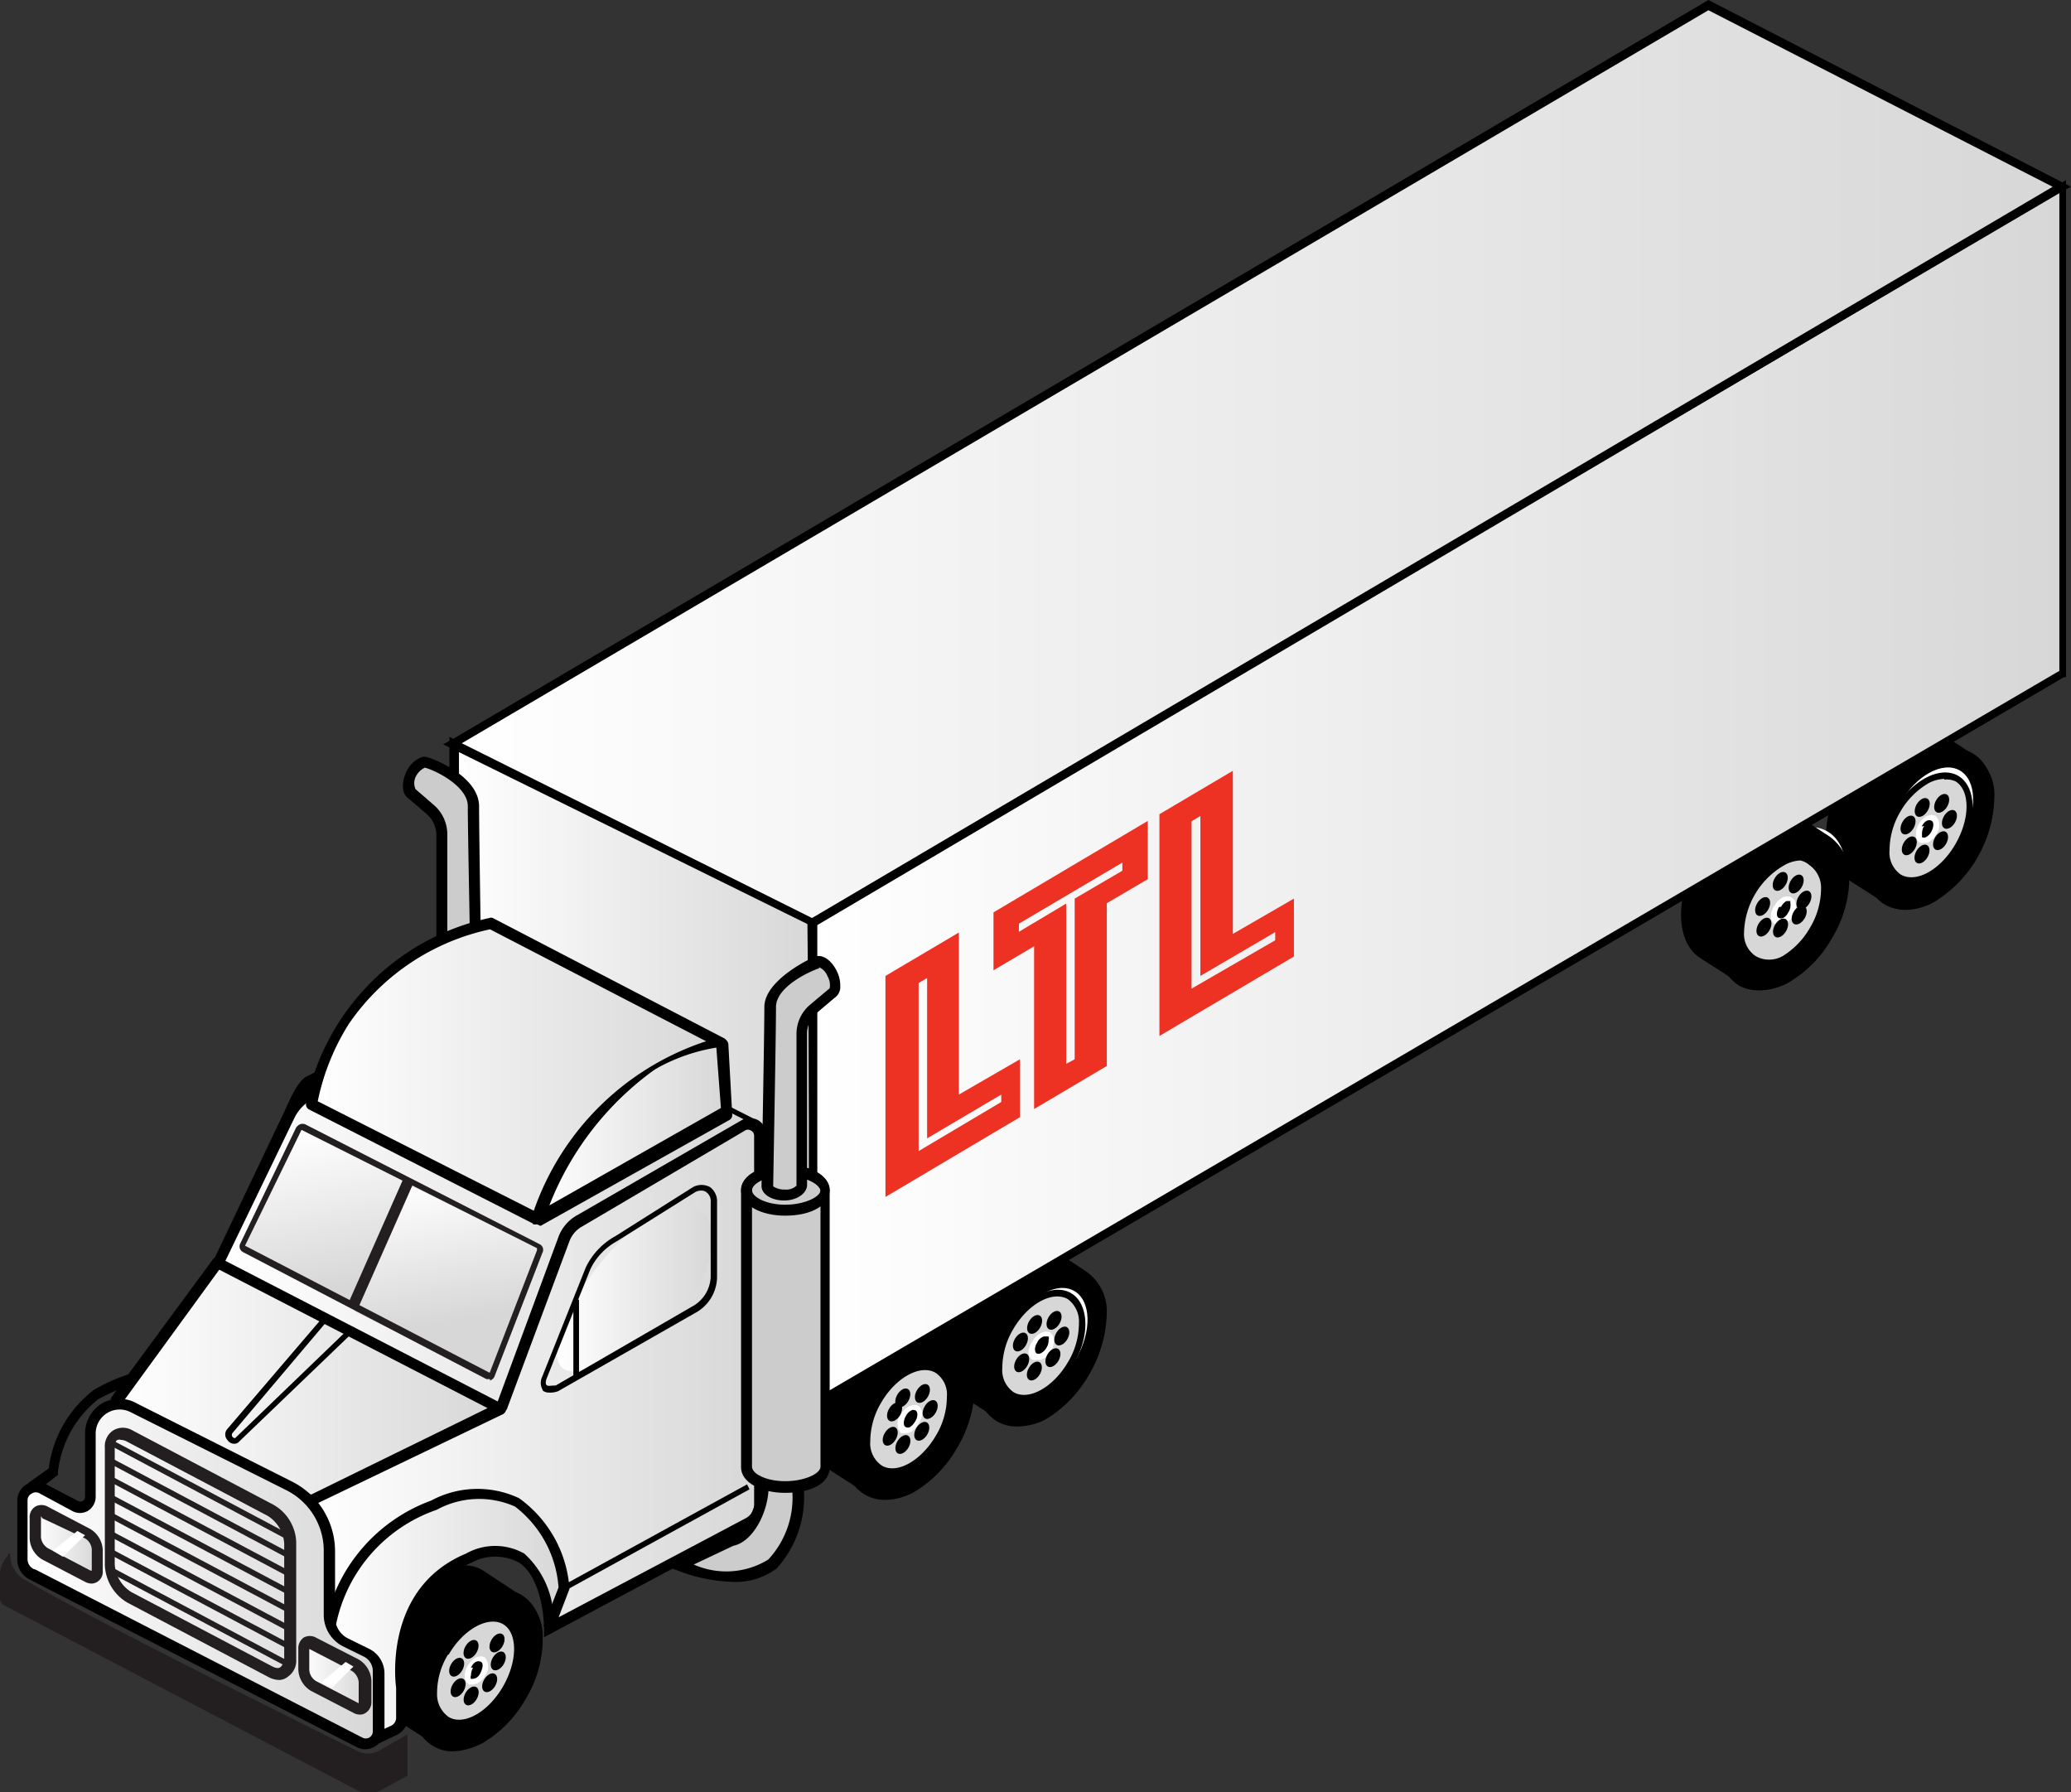 <svg xmlns="http://www.w3.org/2000/svg" xmlns:xlink="http://www.w3.org/1999/xlink" viewBox="0 0 58.66 50.76"><rect x="0" y="0" width="58.66" height="50.76" fill="#333333" stroke="none"/><defs><style>.cls-1{fill:#fff;}.cls-2{fill:#d7d7d7;}.cls-3{fill:url(#New_Gradient_Swatch_3);}.cls-4{fill:url(#New_Gradient_Swatch_3-2);}.cls-5{fill:url(#New_Gradient_Swatch_3-3);}.cls-6{fill:#ccc;}.cls-7{fill:url(#New_Gradient_Swatch_3-4);}.cls-8{fill:url(#New_Gradient_Swatch_3-5);}.cls-9{fill:url(#New_Gradient_Swatch_3-6);}.cls-10{fill:#231f20;}.cls-11{fill:url(#New_Gradient_Swatch_3-7);}.cls-12{fill:url(#New_Gradient_Swatch_3-8);}.cls-13{fill:url(#New_Gradient_Swatch_3-9);}.cls-14{fill:url(#New_Gradient_Swatch_3-10);}.cls-15{fill:url(#New_Gradient_Swatch_3-11);}.cls-16{fill:url(#New_Gradient_Swatch_3-12);}.cls-17{fill:url(#New_Gradient_Swatch_3-13);}.cls-18{fill:url(#New_Gradient_Swatch_3-14);}.cls-19{fill:url(#New_Gradient_Swatch_3-15);}.cls-20{fill:url(#New_Gradient_Swatch_3-16);}.cls-21{fill:url(#New_Gradient_Swatch_3-17);}.cls-22{fill:#ed3224;}</style><linearGradient id="New_Gradient_Swatch_3" x1="12.84" y1="30.37" x2="23.12" y2="30.37" gradientUnits="userSpaceOnUse"><stop offset="0" stop-color="#fff"/><stop offset="1" stop-color="#d7d7d7"/></linearGradient><linearGradient id="New_Gradient_Swatch_3-2" x1="23.03" y1="22.53" x2="58.44" y2="22.53" xlink:href="#New_Gradient_Swatch_3"/><linearGradient id="New_Gradient_Swatch_3-3" x1="12.84" y1="13.11" x2="58.4" y2="13.11" xlink:href="#New_Gradient_Swatch_3"/><linearGradient id="New_Gradient_Swatch_3-4" x1="6.2" y1="33.94" x2="21.26" y2="33.94" xlink:href="#New_Gradient_Swatch_3"/><linearGradient id="New_Gradient_Swatch_3-5" x1="12.17" y1="33.38" x2="12.89" y2="37.41" xlink:href="#New_Gradient_Swatch_3"/><linearGradient id="New_Gradient_Swatch_3-6" x1="8.78" y1="31.95" x2="9.63" y2="36.45" xlink:href="#New_Gradient_Swatch_3"/><linearGradient id="New_Gradient_Swatch_3-7" x1="9.29" y1="45.79" x2="15.98" y2="45.79" xlink:href="#New_Gradient_Swatch_3"/><linearGradient id="New_Gradient_Swatch_3-8" x1="8.75" y1="38.98" x2="21.58" y2="38.98" xlink:href="#New_Gradient_Swatch_3"/><linearGradient id="New_Gradient_Swatch_3-9" x1="3.3" y1="39.11" x2="14.2" y2="39.11" xlink:href="#New_Gradient_Swatch_3"/><linearGradient id="New_Gradient_Swatch_3-10" x1="15.78" y1="36.49" x2="20.21" y2="36.49" xlink:href="#New_Gradient_Swatch_3"/><linearGradient id="New_Gradient_Swatch_3-11" x1="0.65" y1="44.57" x2="10.7" y2="44.57" xlink:href="#New_Gradient_Swatch_3"/><linearGradient id="New_Gradient_Swatch_3-12" x1="8.6" y1="47.45" x2="10.36" y2="47.45" gradientTransform="translate(40.88 10.63) rotate(51.76)" xlink:href="#New_Gradient_Swatch_3"/><linearGradient id="New_Gradient_Swatch_3-13" x1="1" y1="43.74" x2="2.76" y2="43.74" gradientTransform="translate(35.07 15.19) rotate(51.76)" xlink:href="#New_Gradient_Swatch_3"/><linearGradient id="New_Gradient_Swatch_3-14" x1="8.82" y1="30.33" x2="20.43" y2="30.33" xlink:href="#New_Gradient_Swatch_3"/><linearGradient id="New_Gradient_Swatch_3-15" x1="15.2" y1="32.03" x2="20.55" y2="32.03" xlink:href="#New_Gradient_Swatch_3"/><linearGradient id="New_Gradient_Swatch_3-16" x1="16.32" y1="37.9" x2="16.32" y2="37.9" xlink:href="#New_Gradient_Swatch_3"/><linearGradient id="New_Gradient_Swatch_3-17" x1="15.98" y1="43.54" x2="21.19" y2="43.54" xlink:href="#New_Gradient_Swatch_3"/></defs><g id="Layer_2" data-name="Layer 2"><g id="Layer_1-2" data-name="Layer 1"><ellipse class="cls-1" cx="25.74" cy="40.19" rx="2.32" ry="1.42" transform="translate(-21.93 42.38) rotate(-60)"/><path d="M25.06,42.48a1.09,1.09,0,0,1-.56-.15c-.77-.44-.82-1.73-.13-2.94h0a3.37,3.37,0,0,1,1.24-1.27,1.24,1.24,0,0,1,2,1.14A3.45,3.45,0,0,1,27.11,41a3.37,3.37,0,0,1-1.24,1.27A1.76,1.76,0,0,1,25.06,42.48Zm-.42-2.93c-.58,1-.58,2.17,0,2.51A1.08,1.08,0,0,0,25.72,42a3.28,3.28,0,0,0,1.56-2.7,1.09,1.09,0,0,0-.46-1,1.08,1.08,0,0,0-1.06.09,3.1,3.1,0,0,0-1.12,1.15Z"/><path d="M27,38.09h0l-1.12-.74c-.74-.43-1.89.17-2.56,1.34s-.63,2.47.1,2.89l1,.64.14.1a1.11,1.11,0,0,0,.54.14,1.63,1.63,0,0,0,.79-.22,3.58,3.58,0,0,0,1.71-3A1.37,1.37,0,0,0,27,38.09Z"/><ellipse class="cls-1" cx="25.74" cy="40.19" rx="1.63" ry="1" transform="translate(-21.93 42.38) rotate(-60)"/><path d="M25.26,41.76a.75.75,0,0,1-.37-.09,1,1,0,0,1-.42-.84,2.39,2.39,0,0,1,.33-1.19c.48-.81,1.28-1.23,1.8-.94s.55,1.21.08,2a2.37,2.37,0,0,1-.87.88A1.2,1.2,0,0,1,25.26,41.76Zm1-3a1.71,1.71,0,0,0-1.28,1,2.18,2.18,0,0,0-.31,1.11.81.81,0,0,0,.33.7.79.79,0,0,0,.78-.06,2.18,2.18,0,0,0,.8-.82c.43-.75.42-1.56,0-1.81A.61.61,0,0,0,26.22,38.76Z"/><ellipse class="cls-2" cx="25.74" cy="40.19" rx="1.6" ry="0.98" transform="translate(-21.94 42.38) rotate(-60)"/><path d="M25.26,41.74a.74.74,0,0,1-.36-.09.94.94,0,0,1-.41-.82,2.32,2.32,0,0,1,.33-1.17h0c.46-.8,1.25-1.21,1.76-.92a.92.92,0,0,1,.4.82,2.26,2.26,0,0,1-.33,1.16A1.81,1.81,0,0,1,25.26,41.74Zm-.31-2a2.16,2.16,0,0,0-.3,1.08.76.76,0,0,0,.33.69c.43.25,1.12-.14,1.54-.87a2.13,2.13,0,0,0,.3-1.08.74.74,0,0,0-.32-.68c-.43-.25-1.13.13-1.55.86Z"/><ellipse cx="25.74" cy="40.19" rx="0.36" ry="0.22" transform="translate(-21.93 42.38) rotate(-60)"/><path class="cls-1" d="M25.63,40.59l-.11,0a.4.4,0,0,1,0-.53h0a.46.46,0,0,1,.29-.25.25.25,0,0,1,.19,0c.15.09.16.32,0,.53a.56.56,0,0,1-.21.22A.34.34,0,0,1,25.63,40.59Zm.22-.66h0a.34.34,0,0,0-.19.17h0c-.08.14-.08.29,0,.32a.14.14,0,0,0,.11,0,.46.46,0,0,0,.15-.16c.09-.14.08-.29,0-.32Z"/><ellipse cx="26.13" cy="39.47" rx="0.29" ry="0.18" transform="translate(-21.12 42.36) rotate(-60)"/><ellipse cx="26.35" cy="39.92" rx="0.29" ry="0.18" transform="translate(-21.4 42.78) rotate(-60)"/><ellipse cx="26.1" cy="40.54" rx="0.29" ry="0.18" transform="translate(-22.05 42.87) rotate(-60)"/><ellipse cx="25.57" cy="40.91" rx="0.29" ry="0.18" transform="translate(-22.64 42.6) rotate(-60)"/><ellipse cx="25.21" cy="40.68" rx="0.29" ry="0.18" transform="translate(-22.62 42.17) rotate(-60)"/><ellipse cx="25.18" cy="40.09" rx="0.29" ry="0.18" transform="matrix(0.5, -0.87, 0.87, 0.5, -22.13, 41.85)"/><ellipse cx="25.57" cy="39.59" rx="0.29" ry="0.18" transform="translate(-21.5 41.94) rotate(-60)"/><ellipse class="cls-1" cx="29.47" cy="38.1" rx="2.32" ry="1.42" transform="translate(-18.27 44.57) rotate(-60)"/><path d="M28.79,40.4a1.09,1.09,0,0,1-.56-.15A1.36,1.36,0,0,1,27.62,39a3.35,3.35,0,0,1,.48-1.72h0A3.37,3.37,0,0,1,29.34,36,1.38,1.38,0,0,1,30.71,36c.77.44.82,1.73.13,2.94a3.44,3.44,0,0,1-1.24,1.27A1.76,1.76,0,0,1,28.79,40.4Zm-.42-2.93A3,3,0,0,0,27.93,39a1.07,1.07,0,0,0,.46,1,1.08,1.08,0,0,0,1.06-.09,3.1,3.1,0,0,0,1.12-1.15c.58-1,.58-2.17,0-2.51a1.08,1.08,0,0,0-1.06.09,3,3,0,0,0-1.12,1.15Z"/><path d="M30.75,36h0l-1.12-.74c-.74-.43-1.89.17-2.57,1.34s-.62,2.47.11,2.89l1,.64a.71.71,0,0,0,.14.1,1.09,1.09,0,0,0,.54.14,1.75,1.75,0,0,0,.79-.22,3.58,3.58,0,0,0,1.71-3A1.37,1.37,0,0,0,30.75,36Z"/><ellipse class="cls-1" cx="29.47" cy="38.1" rx="1.63" ry="1" transform="matrix(0.5, -0.87, 0.87, 0.5, -18.27, 44.57)"/><path d="M29,39.68a.82.82,0,0,1-.38-.09,1,1,0,0,1-.41-.84,2.39,2.39,0,0,1,.33-1.19h0c.47-.81,1.28-1.23,1.79-.94s.56,1.21.08,2a2.31,2.31,0,0,1-.86.89A1.2,1.2,0,0,1,29,39.68Zm1-3a1.71,1.71,0,0,0-1.28,1h0a2.18,2.18,0,0,0-.31,1.11.78.78,0,0,0,.33.7.79.79,0,0,0,.78-.06,2.25,2.25,0,0,0,.8-.82c.43-.75.42-1.56,0-1.81A.64.64,0,0,0,30,36.68Z"/><ellipse class="cls-2" cx="29.46" cy="38.11" rx="1.6" ry="0.98" transform="translate(-18.27 44.57) rotate(-60)"/><path d="M29,39.66a.74.74,0,0,1-.36-.09.92.92,0,0,1-.41-.82,2.29,2.29,0,0,1,.33-1.17h0c.46-.8,1.25-1.21,1.75-.92a.89.89,0,0,1,.41.82,2.26,2.26,0,0,1-.33,1.16A1.81,1.81,0,0,1,29,39.66Zm-.31-2a2.16,2.16,0,0,0-.3,1.08.76.76,0,0,0,.32.69c.43.25,1.13-.14,1.55-.87a2.13,2.13,0,0,0,.3-1.08.79.79,0,0,0-.32-.69c-.44-.24-1.13.14-1.55.87Z"/><ellipse cx="29.47" cy="38.1" rx="0.36" ry="0.22" transform="translate(-18.27 44.57) rotate(-60)"/><path class="cls-1" d="M29.36,38.51a.2.2,0,0,1-.11,0c-.15-.08-.16-.31,0-.53h0a.53.53,0,0,1,.29-.25.31.31,0,0,1,.19,0,.28.28,0,0,1,.12.24.63.63,0,0,1-.08.29.5.5,0,0,1-.29.25Zm.21-.66h0a.31.31,0,0,0-.19.17h0c-.09.14-.08.29,0,.32h.07a.37.37,0,0,0,.19-.17.37.37,0,0,0,.06-.22.11.11,0,0,0,0-.1Z"/><ellipse cx="29.85" cy="37.39" rx="0.29" ry="0.18" transform="translate(-17.45 44.55) rotate(-60)"/><ellipse cx="30.07" cy="37.84" rx="0.29" ry="0.18" transform="translate(-17.73 44.96) rotate(-60)"/><ellipse cx="29.83" cy="38.45" rx="0.29" ry="0.18" transform="translate(-18.39 45.06) rotate(-60)"/><ellipse cx="29.3" cy="38.83" rx="0.29" ry="0.18" transform="translate(-18.98 44.79) rotate(-60)"/><ellipse cx="28.94" cy="38.6" rx="0.29" ry="0.18" transform="translate(-18.96 44.36) rotate(-60)"/><ellipse cx="28.91" cy="38.01" rx="0.29" ry="0.18" transform="translate(-18.47 44.04) rotate(-60)"/><ellipse cx="29.3" cy="37.51" rx="0.29" ry="0.18" transform="translate(-17.83 44.13) rotate(-60)"/><ellipse class="cls-1" cx="54.61" cy="23.46" rx="2.32" ry="1.42" transform="translate(6.98 59.02) rotate(-60)"/><path d="M53.93,25.76a1.09,1.09,0,0,1-.56-.15,1.36,1.36,0,0,1-.61-1.22,3.26,3.26,0,0,1,.48-1.72h0a3.3,3.3,0,0,1,1.24-1.27,1.38,1.38,0,0,1,1.37-.08c.77.44.82,1.73.13,2.93a3.4,3.4,0,0,1-1.24,1.28A1.76,1.76,0,0,1,53.93,25.76Zm-.42-2.93a3,3,0,0,0-.44,1.55,1.07,1.07,0,0,0,.46,1,1.08,1.08,0,0,0,1.06-.09,3.1,3.1,0,0,0,1.12-1.15c.58-1,.58-2.17,0-2.51a1.08,1.08,0,0,0-1.06.09,3,3,0,0,0-1.12,1.15Z"/><path d="M55.89,21.37h0l-1.12-.74C54,20.2,52.88,20.8,52.2,22s-.62,2.47.11,2.89l1,.64a.71.71,0,0,0,.14.1,1.09,1.09,0,0,0,.54.14,1.75,1.75,0,0,0,.79-.22,3.58,3.58,0,0,0,1.71-3A1.36,1.36,0,0,0,55.89,21.37Z"/><ellipse class="cls-1" cx="54.61" cy="23.46" rx="1.63" ry="1" transform="matrix(0.5, -0.87, 0.87, 0.5, 6.98, 59.02)"/><path d="M54.13,25a.82.82,0,0,1-.38-.09c-.51-.3-.55-1.21-.08-2h0c.48-.81,1.28-1.23,1.79-.94s.56,1.21.08,2a2.31,2.31,0,0,1-.86.89A1.2,1.2,0,0,1,54.13,25Zm-.32-2c-.43.74-.42,1.56,0,1.81a.79.79,0,0,0,.78-.06,2.25,2.25,0,0,0,.8-.82c.43-.75.42-1.56,0-1.81s-1.15.14-1.58.88Z"/><ellipse class="cls-2" cx="54.6" cy="23.47" rx="1.6" ry="0.98" transform="translate(6.97 59.02) rotate(-60)"/><path d="M54.13,25a.74.74,0,0,1-.36-.09.92.92,0,0,1-.41-.82,2.29,2.29,0,0,1,.33-1.17,2.24,2.24,0,0,1,.84-.86.89.89,0,0,1,.91-.06c.51.29.55,1.18.08,2A1.81,1.81,0,0,1,54.13,25Zm.94-2.94a1,1,0,0,0-.46.13,2.2,2.2,0,0,0-.79.81h0a2.16,2.16,0,0,0-.3,1.08.76.76,0,0,0,.32.69c.44.25,1.13-.14,1.55-.87s.41-1.52,0-1.77A.6.6,0,0,0,55.07,22.08Z"/><ellipse cx="54.61" cy="23.46" rx="0.36" ry="0.22" transform="translate(6.98 59.02) rotate(-60)"/><path class="cls-1" d="M54.5,23.87a.2.2,0,0,1-.11,0,.24.24,0,0,1-.12-.23.49.49,0,0,1,.08-.3h0c.12-.21.33-.31.48-.23a.4.4,0,0,1,0,.53.52.52,0,0,1-.22.22A.28.28,0,0,1,54.5,23.87Zm0-.48a.45.45,0,0,0-.06.21c0,.06,0,.09,0,.11a.12.12,0,0,0,.11,0,.36.36,0,0,0,.15-.15c.08-.14.08-.29,0-.32s-.18,0-.27.17Z"/><ellipse cx="54.99" cy="22.75" rx="0.29" ry="0.18" transform="translate(7.8 59) rotate(-60)"/><ellipse cx="55.21" cy="23.2" rx="0.29" ry="0.18" transform="translate(7.52 59.42) rotate(-60)"/><ellipse cx="54.97" cy="23.81" rx="0.29" ry="0.18" transform="translate(6.86 59.51) rotate(-60)"/><ellipse cx="54.44" cy="24.19" rx="0.29" ry="0.18" transform="translate(6.27 59.24) rotate(-60)"/><ellipse cx="54.08" cy="23.96" rx="0.29" ry="0.18" transform="translate(6.29 58.81) rotate(-60)"/><ellipse cx="54.05" cy="23.37" rx="0.29" ry="0.18" transform="translate(6.78 58.49) rotate(-60)"/><ellipse cx="54.44" cy="22.87" rx="0.29" ry="0.18" transform="translate(7.42 58.58) rotate(-60)"/><ellipse class="cls-1" cx="50.49" cy="25.76" rx="2.32" ry="1.42" transform="matrix(0.5, -0.87, 0.87, 0.5, 2.94, 56.61)"/><path d="M49.81,28.05a1.19,1.19,0,0,1-.56-.14,1.4,1.4,0,0,1-.61-1.23A3.42,3.42,0,0,1,49.12,25h0a3.32,3.32,0,0,1,1.25-1.27,1.35,1.35,0,0,1,1.36-.09c.77.45.83,1.74.13,2.94a3.3,3.3,0,0,1-1.24,1.27A1.76,1.76,0,0,1,49.81,28.05Zm1.36-4.27a1.52,1.52,0,0,0-.66.19,3.06,3.06,0,0,0-1.12,1.16h0A3.1,3.1,0,0,0,49,26.67a1.09,1.09,0,0,0,.46,1,1.08,1.08,0,0,0,1.06-.08,3,3,0,0,0,1.12-1.16c.59-1,.58-2.16,0-2.51A.85.85,0,0,0,51.17,23.78Z"/><path d="M51.77,23.66h0l-1.12-.74c-.74-.42-1.89.18-2.56,1.35s-.63,2.46.11,2.89l1,.64a1.1,1.1,0,0,0,.14.09,1,1,0,0,0,.54.14,1.63,1.63,0,0,0,.79-.22,3.24,3.24,0,0,0,1.23-1.26,3.28,3.28,0,0,0,.48-1.69A1.34,1.34,0,0,0,51.77,23.66Z"/><ellipse class="cls-1" cx="50.49" cy="25.76" rx="1.63" ry="1" transform="translate(2.94 56.61) rotate(-60)"/><path d="M50,27.34a.66.66,0,0,1-.37-.1c-.52-.3-.56-1.2-.08-2h0a2.28,2.28,0,0,1,.86-.88.92.92,0,0,1,.93-.06.94.94,0,0,1,.41.83,2.36,2.36,0,0,1-.33,1.19A1.86,1.86,0,0,1,50,27.34Zm1-3a1,1,0,0,0-.48.13,2.21,2.21,0,0,0-.8.83h0c-.43.74-.42,1.55,0,1.81s1.15-.15,1.58-.89a2.14,2.14,0,0,0,.31-1.1.77.77,0,0,0-.33-.71A.6.6,0,0,0,51,24.34Z"/><ellipse class="cls-2" cx="50.49" cy="25.77" rx="1.6" ry="0.98" transform="translate(2.93 56.61) rotate(-60)"/><path d="M50,27.32a.76.76,0,0,1-.37-.1.94.94,0,0,1-.41-.82,2.49,2.49,0,0,1,1.17-2,1,1,0,0,1,.92-.06.93.93,0,0,1,.4.82,2.3,2.3,0,0,1-.32,1.17,2.34,2.34,0,0,1-.85.86A1.18,1.18,0,0,1,50,27.32ZM51,24.37a1,1,0,0,0-.47.14A2.27,2.27,0,0,0,49.4,26.4a.75.75,0,0,0,.33.68.78.78,0,0,0,.76,0,2.25,2.25,0,0,0,.78-.81,2.17,2.17,0,0,0,.31-1.08.79.79,0,0,0-.33-.69A.6.6,0,0,0,51,24.37Z"/><ellipse cx="50.49" cy="25.76" rx="0.36" ry="0.22" transform="translate(2.94 56.61) rotate(-60)"/><path class="cls-1" d="M50.39,26.17a.27.27,0,0,1-.12,0c-.14-.08-.16-.32,0-.53h0a.58.58,0,0,1,.22-.22.27.27,0,0,1,.26,0,.25.25,0,0,1,.11.15.54.54,0,0,1-.07.38A.47.47,0,0,1,50.39,26.17Zm0-.48c-.08.14-.08.28,0,.31s.18,0,.27-.17a.37.37,0,0,0,.05-.26s0-.05,0-.05-.06,0-.11,0a.39.39,0,0,0-.15.16Z"/><ellipse cx="50.88" cy="25.04" rx="0.29" ry="0.18" transform="translate(3.75 56.58) rotate(-60)"/><ellipse cx="51.1" cy="25.49" rx="0.29" ry="0.18" transform="translate(3.47 57) rotate(-60)"/><ellipse cx="50.85" cy="26.11" rx="0.29" ry="0.18" transform="matrix(0.5, -0.87, 0.87, 0.5, 2.82, 57.1)"/><ellipse cx="50.33" cy="26.48" rx="0.29" ry="0.18" transform="matrix(0.5, -0.87, 0.87, 0.5, 2.23, 56.83)"/><ellipse cx="49.96" cy="26.25" rx="0.29" ry="0.18" transform="translate(2.25 56.4) rotate(-60)"/><ellipse cx="49.93" cy="25.67" rx="0.29" ry="0.18" transform="translate(2.73 56.08) rotate(-60)"/><ellipse cx="50.33" cy="25.16" rx="0.29" ry="0.18" transform="matrix(0.5, -0.87, 0.87, 0.5, 3.37, 56.17)"/><polygon class="cls-3" points="22.99 26.08 12.84 21.05 12.84 34.95 23.12 39.68 22.99 26.08"/><path d="M23.24,39.87,12.73,35V20.87L23.1,26v.07ZM13,34.88l10,4.61-.13-13.33L13,21.24Z"/><polygon class="cls-4" points="58.44 19.11 23.03 39.77 23.03 26.08 58.4 5.29 58.44 19.11"/><path d="M22.91,40V26L23,26,58.52,5.1l0,14.08-.06,0Zm.24-13.8V39.58L58.33,19l0-13.55Z"/><polygon class="cls-5" points="12.84 21.05 48.39 0.13 58.4 5.29 23.03 26.08 12.84 21.05"/><path d="M23,26.21l-.05,0-10.4-5.13.21-.11L48.39,0l0,0L58.66,5.29l-.21.11Zm-9.92-5.16L23,26,58.14,5.29l-9.75-5Z"/><path class="cls-6" d="M11.63,21.94c.11-.24.3-.39.43-.33s1.33.46,1.33,1.24.08,5.07.08,5.07-.22.25-.49.25-.49-.11-.49-.25V23.64a.91.91,0,0,0-.32-.7l-.52-.45C11.52,22.43,11.51,22.19,11.63,21.94Z"/><path d="M13,28.33c-.37,0-.64-.17-.64-.41V23.64a.78.78,0,0,0-.27-.58l-.51-.44c-.19-.11-.22-.42-.08-.74a.82.82,0,0,1,.4-.42.28.28,0,0,1,.24,0c.05,0,1.43.5,1.43,1.38s.07,5,.07,5.07C13.62,28.16,13.35,28.33,13,28.33Zm-1-6.57s-.15.07-.23.25a.41.41,0,0,0,0,.34l0,0,.52.45a1.1,1.1,0,0,1,.38.82v4.28s.13.1.33.1.32-.07.33-.1-.08-4.29-.08-5.07c0-.55-.88-1-1.22-1.09Z"/><rect x="17.34" y="25.69" width="0.31" height="8.43" transform="translate(-17.09 32.02) rotate(-63.17)"/><path class="cls-7" d="M6.2,35.8l8,4.07,1.9-5a4.21,4.21,0,0,1,.59-.41c.18-.07,4.57-2.66,4.57-2.66L13.74,28l-5.29,3Z"/><path class="cls-8" d="M10.06,37a.11.11,0,0,0,0,.15L13.82,39a.11.11,0,0,0,.15,0l1.32-3.48a.1.1,0,0,0,0-.14l-3.58-1.76a.1.1,0,0,0-.14,0Z"/><path class="cls-9" d="M6.86,35.23a.12.12,0,0,0,0,.15L10,37a.1.1,0,0,0,.14,0l1.48-3.38a.1.1,0,0,0,0-.14l-3-1.5a.09.09,0,0,0-.14,0Z"/><path class="cls-10" d="M13.88,39.06l-.1,0-6.9-3.6a.18.18,0,0,1-.07-.25l1.58-3.28a.31.31,0,0,1,.11-.09.22.22,0,0,1,.14,0l6.65,3.4a.18.18,0,0,1,.07.25L14,39a.23.23,0,0,1-.12.1ZM8.54,32l-1.6,3.28s0,0,0,0l6.93,3.6,1.34-3.47s0,0,0-.06Z"/><rect class="cls-10" x="8.84" y="35.04" width="3.89" height="0.31" transform="translate(-25.76 30.83) rotate(-66.14)"/><ellipse class="cls-1" cx="13.51" cy="47.3" rx="2.32" ry="1.42" transform="translate(-34.21 35.35) rotate(-60)"/><path d="M12.82,49.6a1,1,0,0,1-.55-.15c-.77-.44-.83-1.73-.13-2.94h0c.69-1.2,1.84-1.8,2.61-1.35s.82,1.73.13,2.94a3.39,3.39,0,0,1-1.25,1.27A1.72,1.72,0,0,1,12.82,49.6Zm-.41-2.93c-.59,1-.58,2.17,0,2.51a1.08,1.08,0,0,0,1.06-.09,3,3,0,0,0,1.12-1.15c.59-1,.58-2.17,0-2.51s-1.6.23-2.18,1.24Z"/><path d="M14.79,45.21h0l-1.12-.74c-.74-.43-1.89.17-2.57,1.34s-.62,2.47.11,2.89l1,.64a.71.71,0,0,0,.14.1,1.09,1.09,0,0,0,.54.14,1.82,1.82,0,0,0,.79-.22A3.39,3.39,0,0,0,14.9,48.1a3.27,3.27,0,0,0,.47-1.7A1.34,1.34,0,0,0,14.79,45.21Z"/><ellipse class="cls-1" cx="13.51" cy="47.3" rx="1.63" ry="1" transform="translate(-34.21 35.35) rotate(-60)"/><path d="M13,48.88a.79.79,0,0,1-.38-.09.94.94,0,0,1-.41-.84,2.29,2.29,0,0,1,.33-1.19h0c.47-.81,1.28-1.23,1.79-.94s.55,1.21.08,2a2.28,2.28,0,0,1-.86.88A1.2,1.2,0,0,1,13,48.88Zm-.32-2A2.19,2.19,0,0,0,12.39,48a.69.69,0,0,0,1.12.64,2.25,2.25,0,0,0,.8-.82c.42-.75.41-1.56,0-1.81s-1.15.14-1.57.88Z"/><ellipse class="cls-2" cx="13.5" cy="47.31" rx="1.6" ry="0.98" transform="translate(-34.22 35.35) rotate(-60)"/><path d="M13,48.86a.78.78,0,0,1-.37-.09.93.93,0,0,1-.4-.82,2.3,2.3,0,0,1,.32-1.17h0c.47-.8,1.25-1.21,1.76-.92s.54,1.18.08,2A1.81,1.81,0,0,1,13,48.86Zm-.31-2a2.08,2.08,0,0,0-.31,1.08.79.79,0,0,0,.33.69c.43.25,1.12-.14,1.54-.87s.41-1.52,0-1.76-1.12.13-1.54.86Z"/><ellipse cx="13.51" cy="47.3" rx="0.36" ry="0.22" transform="translate(-34.21 35.35) rotate(-60)"/><path class="cls-1" d="M13.4,47.71l-.11,0a.29.29,0,0,1-.13-.24.55.55,0,0,1,.09-.29h0c.12-.22.33-.32.48-.24a.4.4,0,0,1,0,.53A.46.46,0,0,1,13.4,47.71Zm0-.48a.46.46,0,0,0-.06.22.13.13,0,0,0,0,.1c.06,0,.19,0,.27-.17s.08-.29,0-.32-.19,0-.27.17Z"/><ellipse cx="13.89" cy="46.59" rx="0.29" ry="0.18" transform="matrix(0.5, -0.87, 0.87, 0.5, -33.4, 35.32)"/><ellipse cx="14.11" cy="47.04" rx="0.29" ry="0.18" transform="translate(-33.68 35.74) rotate(-60)"/><ellipse cx="13.87" cy="47.66" rx="0.29" ry="0.18" transform="translate(-34.34 35.84) rotate(-60)"/><ellipse cx="13.34" cy="48.03" rx="0.29" ry="0.18" transform="translate(-34.92 35.57) rotate(-60)"/><ellipse cx="12.98" cy="47.8" rx="0.29" ry="0.18" transform="translate(-34.91 35.14) rotate(-60)"/><ellipse cx="12.94" cy="47.21" rx="0.29" ry="0.18" transform="translate(-34.42 34.82) rotate(-60)"/><ellipse cx="13.34" cy="46.71" rx="0.29" ry="0.18" transform="translate(-33.78 34.91) rotate(-60)"/><path class="cls-11" d="M10.67,49.23s.64-.17.67-.38,0-1.42,0-1.42a3.34,3.34,0,0,1,2.07-3.33c1.95-.92,2.12,1.91,2.12,1.91L16,45s0-3-2.9-2.58S9.29,46,9.29,46l1.06.89c.22.19.29,1.54.29,1.54Z"/><path class="cls-12" d="M8.75,42.48a1.86,1.86,0,0,1,.55,1.14V46a7.69,7.69,0,0,1,1-1.89,6.13,6.13,0,0,1,2.33-1.52,2.82,2.82,0,0,1,2.22.06A4.08,4.08,0,0,1,16,44.82a4.5,4.5,0,0,1-.44,1.34L21.34,43s.26-2.25.23-3,0-7.69,0-7.69-.2-.64-.46-.5l-4.78,2.82a2.35,2.35,0,0,0-.38.56c-.09.23-1.72,4.63-1.72,4.63Z"/><polygon class="cls-13" points="3.3 39.67 6.2 35.74 14.2 39.87 8.81 42.48 3.3 39.67"/><path d="M8.81,42.64a.08.08,0,0,1-.07,0L3.23,39.81a.16.16,0,0,1-.08-.1.18.18,0,0,1,0-.13l2.9-3.94a.16.16,0,0,1,.2,0l8,4.13a.17.17,0,0,1,.09.14.19.19,0,0,1-.09.14L8.88,42.63Zm-5.28-3,5.28,2.69,5-2.45-7.6-3.92Z"/><path class="cls-14" d="M15.93,37.71c-.41,1,.05,1.43,1,.9l1.52-.84a3.48,3.48,0,0,0,1.75-2.65c0-.93-.75-1.26-1.66-.73a6.54,6.54,0,0,0-2.41,2.81Z"/><path d="M15.54,39.44a.27.27,0,0,1-.17-.06c0-.05-.12-.17,0-.42l1.22-3.06a2,2,0,0,1,.84-.89l2.2-1.39a.51.51,0,0,1,.48,0,.5.5,0,0,1,.2.43v2.13a1.17,1.17,0,0,1-.61,1l-3.89,2.22A.63.63,0,0,1,15.54,39.44Zm4.32-5.72a.33.33,0,0,0-.18.05l-2.2,1.38a1.78,1.78,0,0,0-.76.8L15.5,39c-.06.14-.05.22,0,.24s.11,0,.24,0L19.61,37a1,1,0,0,0,.52-.83V34.05a.31.31,0,0,0-.13-.29A.21.21,0,0,0,19.86,33.72Z"/><path d="M10.66,49.41l-.13-.28.56-.26a.25.25,0,0,0,.13-.22V47.8S10.8,45,13.2,44a1.68,1.68,0,0,1,1.65,0,2.54,2.54,0,0,1,.83,1.88L21.12,43a.44.44,0,0,0,.24-.39V32.17a.16.16,0,0,0-.09-.15.15.15,0,0,0-.17,0l-4.6,2.71a.8.8,0,0,0-.37.42l-1.78,4.78-.3-.11L15.83,35a1.17,1.17,0,0,1,.53-.59L21,31.73a.48.48,0,0,1,.48,0,.49.49,0,0,1,.23.42V42.56a.73.73,0,0,1-.42.67l-5.88,3.14v-.25s0-1.38-.7-1.86a1.42,1.42,0,0,0-1.36,0c-2.17.9-1.8,3.39-1.79,3.5v.87a.57.57,0,0,1-.31.5Z"/><path d="M15.68,46.18l-.29-.12.43-1.1a3.17,3.17,0,0,0-1.23-2.29,2.5,2.5,0,0,0-2.22.09A4.36,4.36,0,0,0,9.52,46L9.21,46a4.71,4.71,0,0,1,3-3.5,2.77,2.77,0,0,1,2.49-.07A3.44,3.44,0,0,1,16.13,45v0Z"/><path d="M1,42.27.8,42l.58-.41a3.33,3.33,0,0,1,1.27-2.22,4.89,4.89,0,0,1,1-.45l.07.3a5.7,5.7,0,0,0-.94.41,3.06,3.06,0,0,0-1.14,2.07v.07Z"/><path d="M6.34,35.8l-.28-.13,2-4.2c.14-.3.37-.88.66-1l5.23-2.63.15.28-5.23,3a1.2,1.2,0,0,0-.53.54Z"/><path d="M6.63,40.89a.23.23,0,0,1-.19-.11.23.23,0,0,1,0-.31L9.15,37.3l.12.11L6.59,40.58a.09.09,0,0,0,.07.15l3.2-3.08.11.11-3.23,3.1A.2.2,0,0,1,6.63,40.89Z"/><path class="cls-15" d="M.9,44.59l9.27,4.76A.37.37,0,0,0,10.7,49V47.34a.61.61,0,0,0-.34-.56l-.61-.3a.83.83,0,0,1-.45-.73V43.9a2.06,2.06,0,0,0-1.13-1.84L3.78,39.85a.84.84,0,0,0-1.21.75v1.79a.3.3,0,0,1-.44.26l-.91-.49a.39.39,0,0,0-.57.35v1.66A.48.48,0,0,0,.9,44.59Z"/><path d="M10.34,49.54a.48.48,0,0,1-.24-.06L.83,44.73a.63.63,0,0,1-.34-.56V42.51a.54.54,0,0,1,.8-.48l.92.48a.12.12,0,0,0,.13,0,.14.14,0,0,0,.07-.12V40.6a1,1,0,0,1,.47-.85,1,1,0,0,1,1,0l4.39,2.21a2.21,2.21,0,0,1,1.22,2v1.85a.67.67,0,0,0,.36.59l.61.3a.78.78,0,0,1,.43.7V49a.55.55,0,0,1-.25.45A.54.54,0,0,1,10.34,49.54ZM1,44.45l9.26,4.76a.2.2,0,0,0,.2,0,.2.2,0,0,0,.1-.18V47.34a.46.46,0,0,0-.25-.42l-.61-.3a1,1,0,0,1-.53-.87V43.9A1.92,1.92,0,0,0,8.1,42.2L3.71,40a.68.68,0,0,0-1,.61v1.79a.47.47,0,0,1-.22.39.45.45,0,0,1-.45,0l-.91-.49a.21.21,0,0,0-.23,0,.21.21,0,0,0-.12.2v1.66a.31.31,0,0,0,.18.28Z"/><rect class="cls-10" x="5.57" y="39.29" width="0.16" height="5.8" transform="translate(-34.26 27.37) rotate(-62)"/><rect class="cls-10" x="5.57" y="39.81" width="0.16" height="5.8" transform="translate(-34.71 27.65) rotate(-62)"/><rect class="cls-10" x="5.57" y="40.33" width="0.16" height="5.8" transform="translate(-35.17 27.92) rotate(-62)"/><rect class="cls-10" x="5.57" y="40.84" width="0.16" height="5.8" transform="translate(-35.63 28.2) rotate(-62.01)"/><rect class="cls-10" x="5.57" y="41.36" width="0.16" height="5.8" transform="translate(-36.08 28.47) rotate(-62.01)"/><rect class="cls-10" x="5.57" y="41.87" width="0.16" height="5.8" transform="translate(-36.54 28.75) rotate(-62.01)"/><rect class="cls-10" x="5.57" y="42.39" width="0.16" height="5.8" transform="translate(-36.99 29.02) rotate(-62.01)"/><path class="cls-10" d="M10.76,49.57a.66.66,0,0,1-.68,0S2.83,46,.63,44.7A.82.82,0,0,1,.29,44c-.09,0-.07.07-.07.07a.74.74,0,0,0-.22.52v.67a.23.23,0,0,0,.11.2l10,5.24a.69.69,0,0,0,.68,0l.75-.41V49.12Z"/><path class="cls-10" d="M7.91,47.58a.67.67,0,0,1-.3-.08l-4-2.11a1.29,1.29,0,0,1-.64-1.06V41a.53.53,0,0,1,.24-.49.53.53,0,0,1,.54,0l4,2.11a1.27,1.27,0,0,1,.64,1.05V47a.55.55,0,0,1-.24.49A.4.4,0,0,1,7.91,47.58Zm-4.49-6.8a.11.11,0,0,0-.08,0c-.06,0-.09.11-.09.22v3.31a1,1,0,0,0,.47.78l4,2.11c.1.05.19.06.24,0s.09-.11.09-.22V43.71a1,1,0,0,0-.47-.78l-4-2.11A.37.37,0,0,0,3.42,40.78Z"/><rect class="cls-10" x="5.57" y="42.9" width="0.16" height="5.8" transform="translate(-37.45 29.29) rotate(-62.01)"/><ellipse class="cls-16" cx="9.48" cy="47.45" rx="0.51" ry="1.05" transform="translate(-33.66 25.53) rotate(-51.76)"/><path class="cls-10" d="M10.2,48.56a.36.36,0,0,1-.19-.05l-1.2-.62a.74.74,0,0,1-.36-.6V46.7a.37.37,0,0,1,.15-.32.36.36,0,0,1,.35,0l1.21.62a.74.74,0,0,1,.36.6v.6a.36.36,0,0,1-.16.31A.27.27,0,0,1,10.2,48.56ZM8.76,46.65s0,0,0,.05v.59a.4.4,0,0,0,.19.32l1.21.63h0a.1.1,0,0,0,0,0v-.6a.42.42,0,0,0-.2-.32l-1.2-.62-.05,0Z"/><polygon class="cls-1" points="9.11 47.64 9.79 47.07 10.01 47.2 9.39 47.81 9.11 47.64"/><ellipse class="cls-17" cx="1.88" cy="43.74" rx="0.51" ry="1.05" transform="translate(-33.64 18.14) rotate(-51.76)"/><path class="cls-10" d="M2.59,44.85a.41.41,0,0,1-.18-.05L1.2,44.17a.73.73,0,0,1-.36-.59V43A.35.35,0,0,1,1,42.67a.36.36,0,0,1,.35,0l1.2.63a.73.73,0,0,1,.36.59v.6a.33.33,0,0,1-.32.36ZM1.16,42.94a.06.06,0,0,0,0,0v.6a.41.41,0,0,0,.2.31l1.2.63H2.6s0,0,0,0v-.6a.4.4,0,0,0-.19-.31L1.2,43Z"/><polygon class="cls-1" points="1.5 43.92 2.19 43.36 2.41 43.48 1.78 44.09 1.5 43.92"/><path class="cls-18" d="M13.89,26.16a6.52,6.52,0,0,0-5.07,5.12l6.38,3.23a7.42,7.42,0,0,1,5.23-5Z"/><path d="M15.2,34.67l-.07,0L8.75,31.42a.16.16,0,0,1-.08-.17A6.73,6.73,0,0,1,13.86,26a.12.12,0,0,1,.1,0L20.5,29.4a.16.16,0,0,1,.09.16.15.15,0,0,1-.12.13,7.33,7.33,0,0,0-5.12,4.87.16.16,0,0,1-.08.1ZM9,31.19l6.12,3.1A7.72,7.72,0,0,1,20,29.49l-6.12-3.17a6.49,6.49,0,0,0-4,2.68A6.57,6.57,0,0,0,9,31.19Z"/><path class="cls-19" d="M15.2,34.51l5.35-3-.12-2S17,30,15.2,34.51Z"/><path d="M15.2,34.67a.14.14,0,0,1-.1,0,.17.17,0,0,1,0-.18c1.83-4.52,5.33-5.06,5.37-5.07a.17.17,0,0,1,.16.15l.11,2a.16.16,0,0,1-.08.15l-5.35,3Zm5.09-5a5.2,5.2,0,0,0-1.73.61,8.58,8.58,0,0,0-3,3.86l4.86-2.76Z"/><line class="cls-20" x1="16.32" y1="36.81" x2="16.32" y2="38.99"/><rect x="16.24" y="36.81" width="0.16" height="2.19"/><line class="cls-21" x1="15.98" y1="44.97" x2="21.19" y2="42.11"/><polygon points="16.01 45.05 15.95 44.9 21.16 42.04 21.23 42.18 16.01 45.05"/><path class="cls-6" d="M22.58,42s.48,3.79-3.35,2.37l1.52-.7c.5-.1.94-1,.85-1.67Z"/><path d="M20.74,44.8a4.56,4.56,0,0,1-1.57-.33l-.36-.13,1.91-.86c.4-.08.8-.92.73-1.5l0-.18h1.29l0,.14A3,3,0,0,1,22,44.42,1.93,1.93,0,0,1,20.74,44.8Zm-1.09-.49a2.27,2.27,0,0,0,2.11-.14,2.57,2.57,0,0,0,.67-2.06h-.66c0,.68-.42,1.55-1,1.67Z"/><path class="cls-6" d="M22.24,33.15c-.6,0-1.1.25-1.1.56v7.85c0,.32.5.57,1.1.57s1.1-.25,1.1-.57V33.71C23.34,33.4,22.85,33.15,22.24,33.15Z"/><path d="M22.24,42.28c-.71,0-1.25-.31-1.25-.72V33.71c0-.41.54-.72,1.25-.72s1.26.31,1.26.72v7.85C23.5,42,23,42.28,22.24,42.28Zm0-9c-.54,0-.94.22-.94.41v7.85c0,.2.4.41.94.41s1-.21,1-.41V33.71C23.19,33.52,22.78,33.3,22.24,33.3Z"/><path d="M22.24,34.43c-.71,0-1.25-.31-1.25-.72s.54-.72,1.25-.72,1.26.31,1.26.72S23,34.43,22.24,34.43Zm0-1.13c-.54,0-.94.22-.94.41s.4.41.94.41,1-.22,1-.41S22.78,33.3,22.24,33.3Z"/><path class="cls-6" d="M23.57,27.58c-.12-.24-.31-.39-.44-.33s-1.33.45-1.33,1.24-.08,5.07-.08,5.07.22.25.49.25.49-.11.49-.25V29.28a.93.93,0,0,1,.32-.7l.53-.45C23.67,28.07,23.68,27.83,23.57,27.58Z"/><path d="M22.21,34c-.36,0-.64-.18-.64-.41,0,0,.08-4.3.08-5.07S23,27.12,23.08,27.1c.2-.09.47.08.63.42a.9.9,0,0,1,.09.41.37.37,0,0,1-.16.33l-.52.44a.75.75,0,0,0-.26.58v4.28C22.86,33.79,22.58,34,22.21,34Zm1-6.58c-.35.12-1.23.55-1.23,1.1,0,.78-.08,5-.08,5.08a.57.57,0,0,0,.33.09.42.42,0,0,0,.33-.11V29.28a1.08,1.08,0,0,1,.38-.82l.56-.47a.5.5,0,0,0-.06-.34A.45.45,0,0,0,23.19,27.39Z"/><path class="cls-22" d="M25.08,27.64l2.08-1.23V31l1.73-1v1.64L25.08,33.9Zm3.28,3.57V31l-2.1,1.24V27.7l-.24.14V32.6Z"/><path class="cls-22" d="M29.29,26.8l-1.15.68V25.84l4.37-2.59V24.9l-1.16.68v4.61l-2.06,1.22ZM30.44,30V25.45l1.35-.79v-.23l-2.93,1.73v.23l1.34-.8v4.54Z"/><path class="cls-22" d="M32.84,23.06l2.08-1.23v4.62l1.73-1v1.64l-3.81,2.25Zm3.28,3.57V26.4L34,27.64V23.11l-.25.15V28Z"/></g></g></svg>